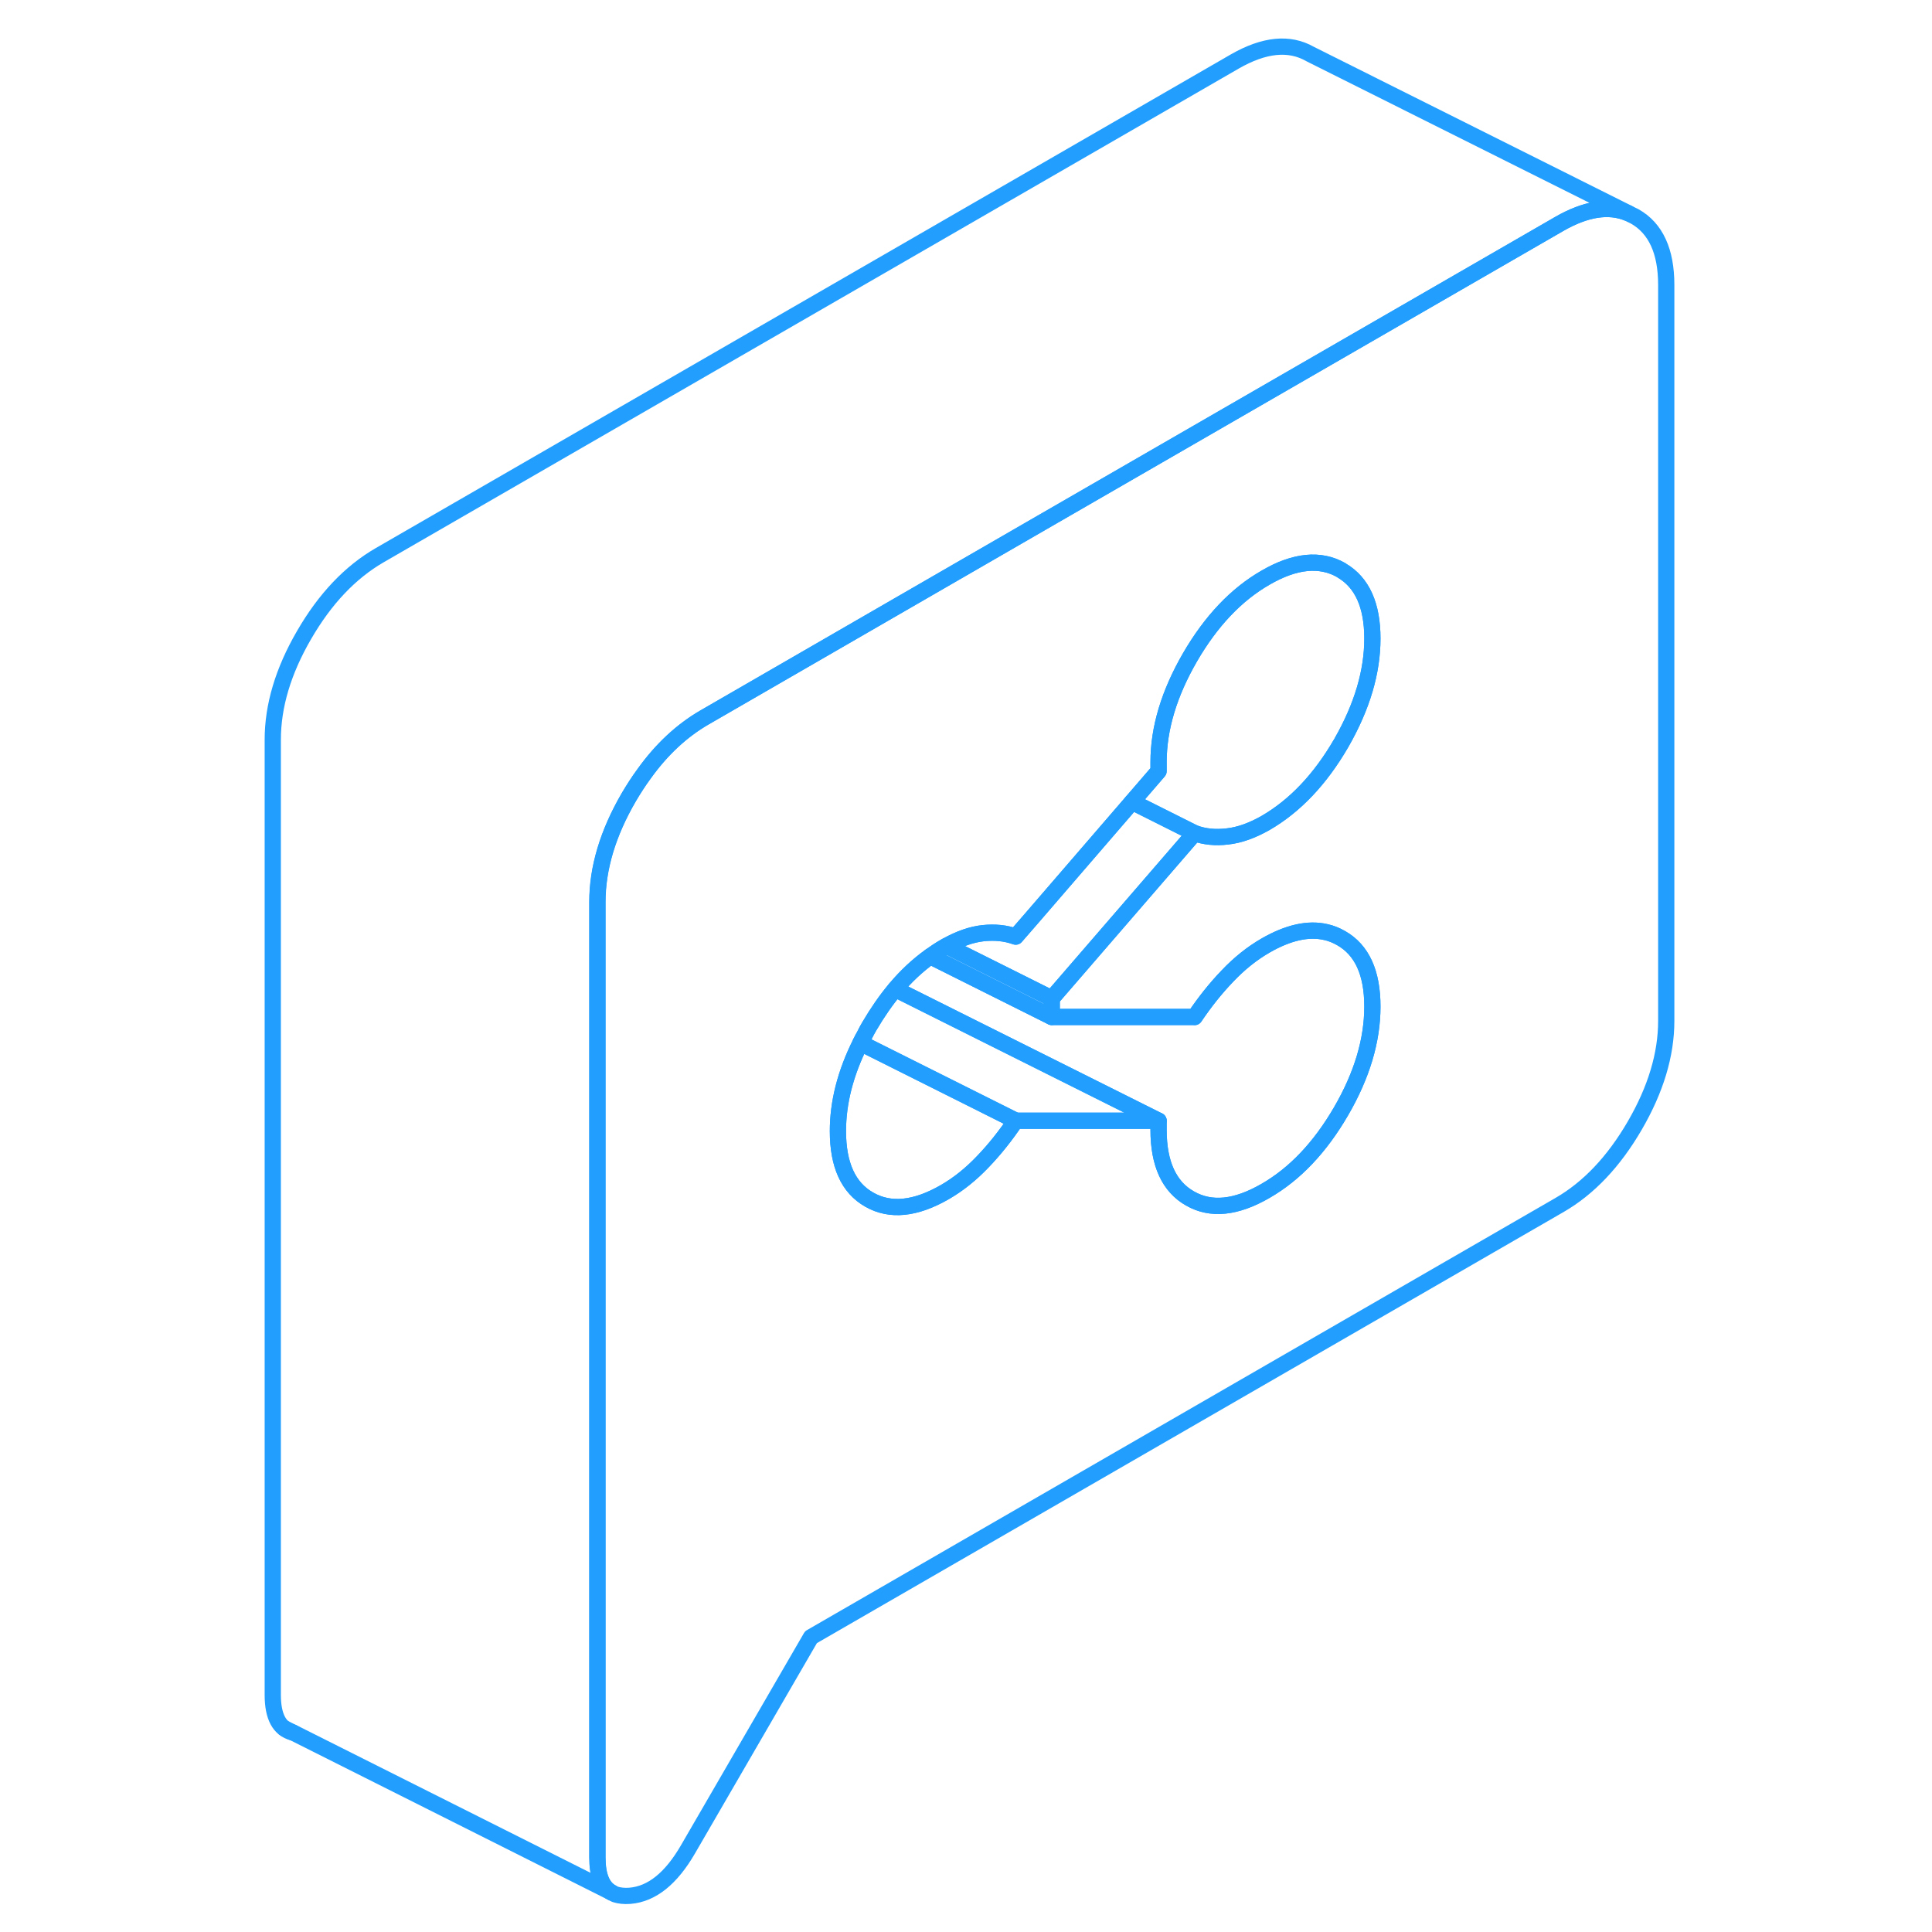 <svg width="48" height="48" viewBox="0 0 91 119" fill="none" xmlns="http://www.w3.org/2000/svg" stroke-width="1px" stroke-linecap="round" stroke-linejoin="round"><path d="M86.691 13.33L86.281 13.13C85.081 12.63 83.661 12.86 82.041 13.79L68.631 21.53L50.111 32.22L33.751 41.67L29.371 44.2C27.981 45.01 26.741 46.16 25.661 47.67C25.331 48.12 25.021 48.6 24.721 49.11C23.431 51.33 22.791 53.48 22.791 55.56V114.4C22.791 115.53 23.081 116.25 23.671 116.57L23.891 116.68C24.141 116.76 24.451 116.8 24.801 116.77C26.151 116.66 27.341 115.7 28.381 113.9L35.951 100.84L82.041 74.23C83.851 73.19 85.401 71.55 86.691 69.33C87.981 67.11 88.631 64.96 88.631 62.88V17.55C88.631 15.47 87.981 14.06 86.691 13.33ZM59.581 62.65C60.191 61.74 60.861 60.89 61.601 60.12C62.341 59.34 63.121 58.72 63.951 58.24C65.341 57.44 66.581 57.16 67.661 57.41C67.991 57.48 68.301 57.61 68.601 57.78C69.891 58.51 70.531 59.92 70.531 62C70.531 64.08 69.891 66.23 68.601 68.45C67.311 70.67 65.761 72.31 63.951 73.35C62.141 74.4 60.591 74.56 59.301 73.82C58.011 73.09 57.361 71.68 57.361 69.6V69.03H48.561C47.951 69.93 47.281 70.78 46.541 71.55C45.801 72.33 45.021 72.95 44.191 73.43C42.381 74.47 40.831 74.63 39.541 73.89C38.251 73.16 37.611 71.75 37.611 69.67C37.611 67.91 38.071 66.1 39.001 64.24C39.071 64.09 39.151 63.93 39.241 63.78C39.331 63.59 39.431 63.41 39.541 63.22C40.041 62.37 40.571 61.6 41.141 60.92C41.811 60.12 42.531 59.45 43.301 58.9C43.591 58.69 43.891 58.49 44.191 58.32C44.231 58.3 44.261 58.28 44.301 58.26C45.091 57.82 45.831 57.56 46.541 57.48C47.281 57.4 47.951 57.47 48.561 57.69L49.561 56.54L55.731 49.39L57.361 47.5V46.94C57.361 44.86 58.011 42.71 59.301 40.48C60.591 38.26 62.141 36.62 63.951 35.58C65.761 34.53 67.311 34.38 68.601 35.11C68.611 35.12 68.631 35.13 68.641 35.14C69.901 35.88 70.531 37.28 70.531 39.33C70.531 41.38 69.901 43.51 68.641 45.72C68.641 45.74 68.611 45.77 68.601 45.79C67.311 48.01 65.761 49.64 63.951 50.69C63.121 51.16 62.341 51.44 61.601 51.52C60.861 51.61 60.191 51.54 59.581 51.32L50.781 61.5V62.64H59.581V62.65Z" stroke="#229EFF" stroke-linejoin="round"/><path d="M59.581 51.32L50.781 61.5L44.301 58.26C45.091 57.82 45.831 57.56 46.541 57.48C47.281 57.4 47.951 57.47 48.561 57.69L49.561 56.54L55.731 49.39L59.581 51.32Z" stroke="#229EFF" stroke-linejoin="round"/><path d="M50.781 61.5V62.64L47.001 60.75L43.301 58.9C43.591 58.69 43.891 58.49 44.191 58.32C44.231 58.3 44.261 58.28 44.301 58.26L50.781 61.5Z" stroke="#229EFF" stroke-linejoin="round"/><path d="M57.361 69.03H48.561L39.001 64.24C39.071 64.09 39.151 63.93 39.241 63.78C39.331 63.59 39.431 63.41 39.541 63.22C40.041 62.37 40.571 61.6 41.141 60.92L44.841 62.77L55.421 68.06L57.361 69.03Z" stroke="#229EFF" stroke-linejoin="round"/><path d="M48.561 69.02C47.951 69.93 47.281 70.78 46.541 71.55C45.801 72.33 45.021 72.95 44.191 73.43C42.381 74.47 40.831 74.63 39.541 73.89C38.251 73.16 37.611 71.75 37.611 69.67C37.611 67.91 38.071 66.1 39.001 64.24L48.561 69.02Z" stroke="#229EFF" stroke-linejoin="round"/><path d="M70.531 62C70.531 64.08 69.891 66.23 68.601 68.45C67.311 70.67 65.76 72.31 63.95 73.35C62.14 74.4 60.59 74.56 59.3 73.82C58.011 73.09 57.361 71.68 57.361 69.6V69.03L55.42 68.06L44.841 62.77L41.141 60.92C41.811 60.12 42.531 59.45 43.3 58.9L47.001 60.75L50.781 62.64H59.581C60.191 61.74 60.861 60.89 61.601 60.12C62.341 59.34 63.12 58.72 63.95 58.24C65.34 57.44 66.58 57.16 67.66 57.41C67.99 57.48 68.301 57.61 68.601 57.78C69.891 58.51 70.531 59.92 70.531 62Z" stroke="#229EFF" stroke-linejoin="round"/><path d="M70.531 39.33C70.531 41.39 69.901 43.51 68.641 45.72C68.641 45.74 68.611 45.77 68.601 45.79C67.311 48.01 65.76 49.64 63.95 50.69C63.12 51.16 62.341 51.44 61.601 51.52C60.861 51.61 60.191 51.54 59.581 51.32L55.73 49.39L57.361 47.5V46.94C57.361 44.86 58.011 42.71 59.3 40.48C60.59 38.26 62.14 36.62 63.95 35.58C65.76 34.53 67.311 34.38 68.601 35.11C68.611 35.12 68.631 35.13 68.641 35.14C69.901 35.88 70.531 37.28 70.531 39.33Z" stroke="#229EFF" stroke-linejoin="round"/><path d="M86.291 13.13C85.091 12.63 83.671 12.86 82.051 13.79L68.641 21.53L50.121 32.22L33.761 41.67L29.381 44.2C27.991 45.01 26.751 46.16 25.671 47.67C25.341 48.12 25.031 48.6 24.731 49.11C23.441 51.33 22.801 53.48 22.801 55.56V114.4C22.801 115.53 23.091 116.25 23.681 116.57L4.041 106.71H4.031C3.211 106.5 2.801 105.73 2.801 104.4V45.56C2.801 43.48 3.441 41.33 4.731 39.11C6.021 36.88 7.571 35.25 9.381 34.2L62.051 3.79C63.861 2.75 65.411 2.59 66.701 3.33L86.291 13.13Z" stroke="#229EFF" stroke-linejoin="round"/><path d="M4.031 106.71L3.501 106.44" stroke="#229EFF" stroke-linejoin="round"/></svg>
